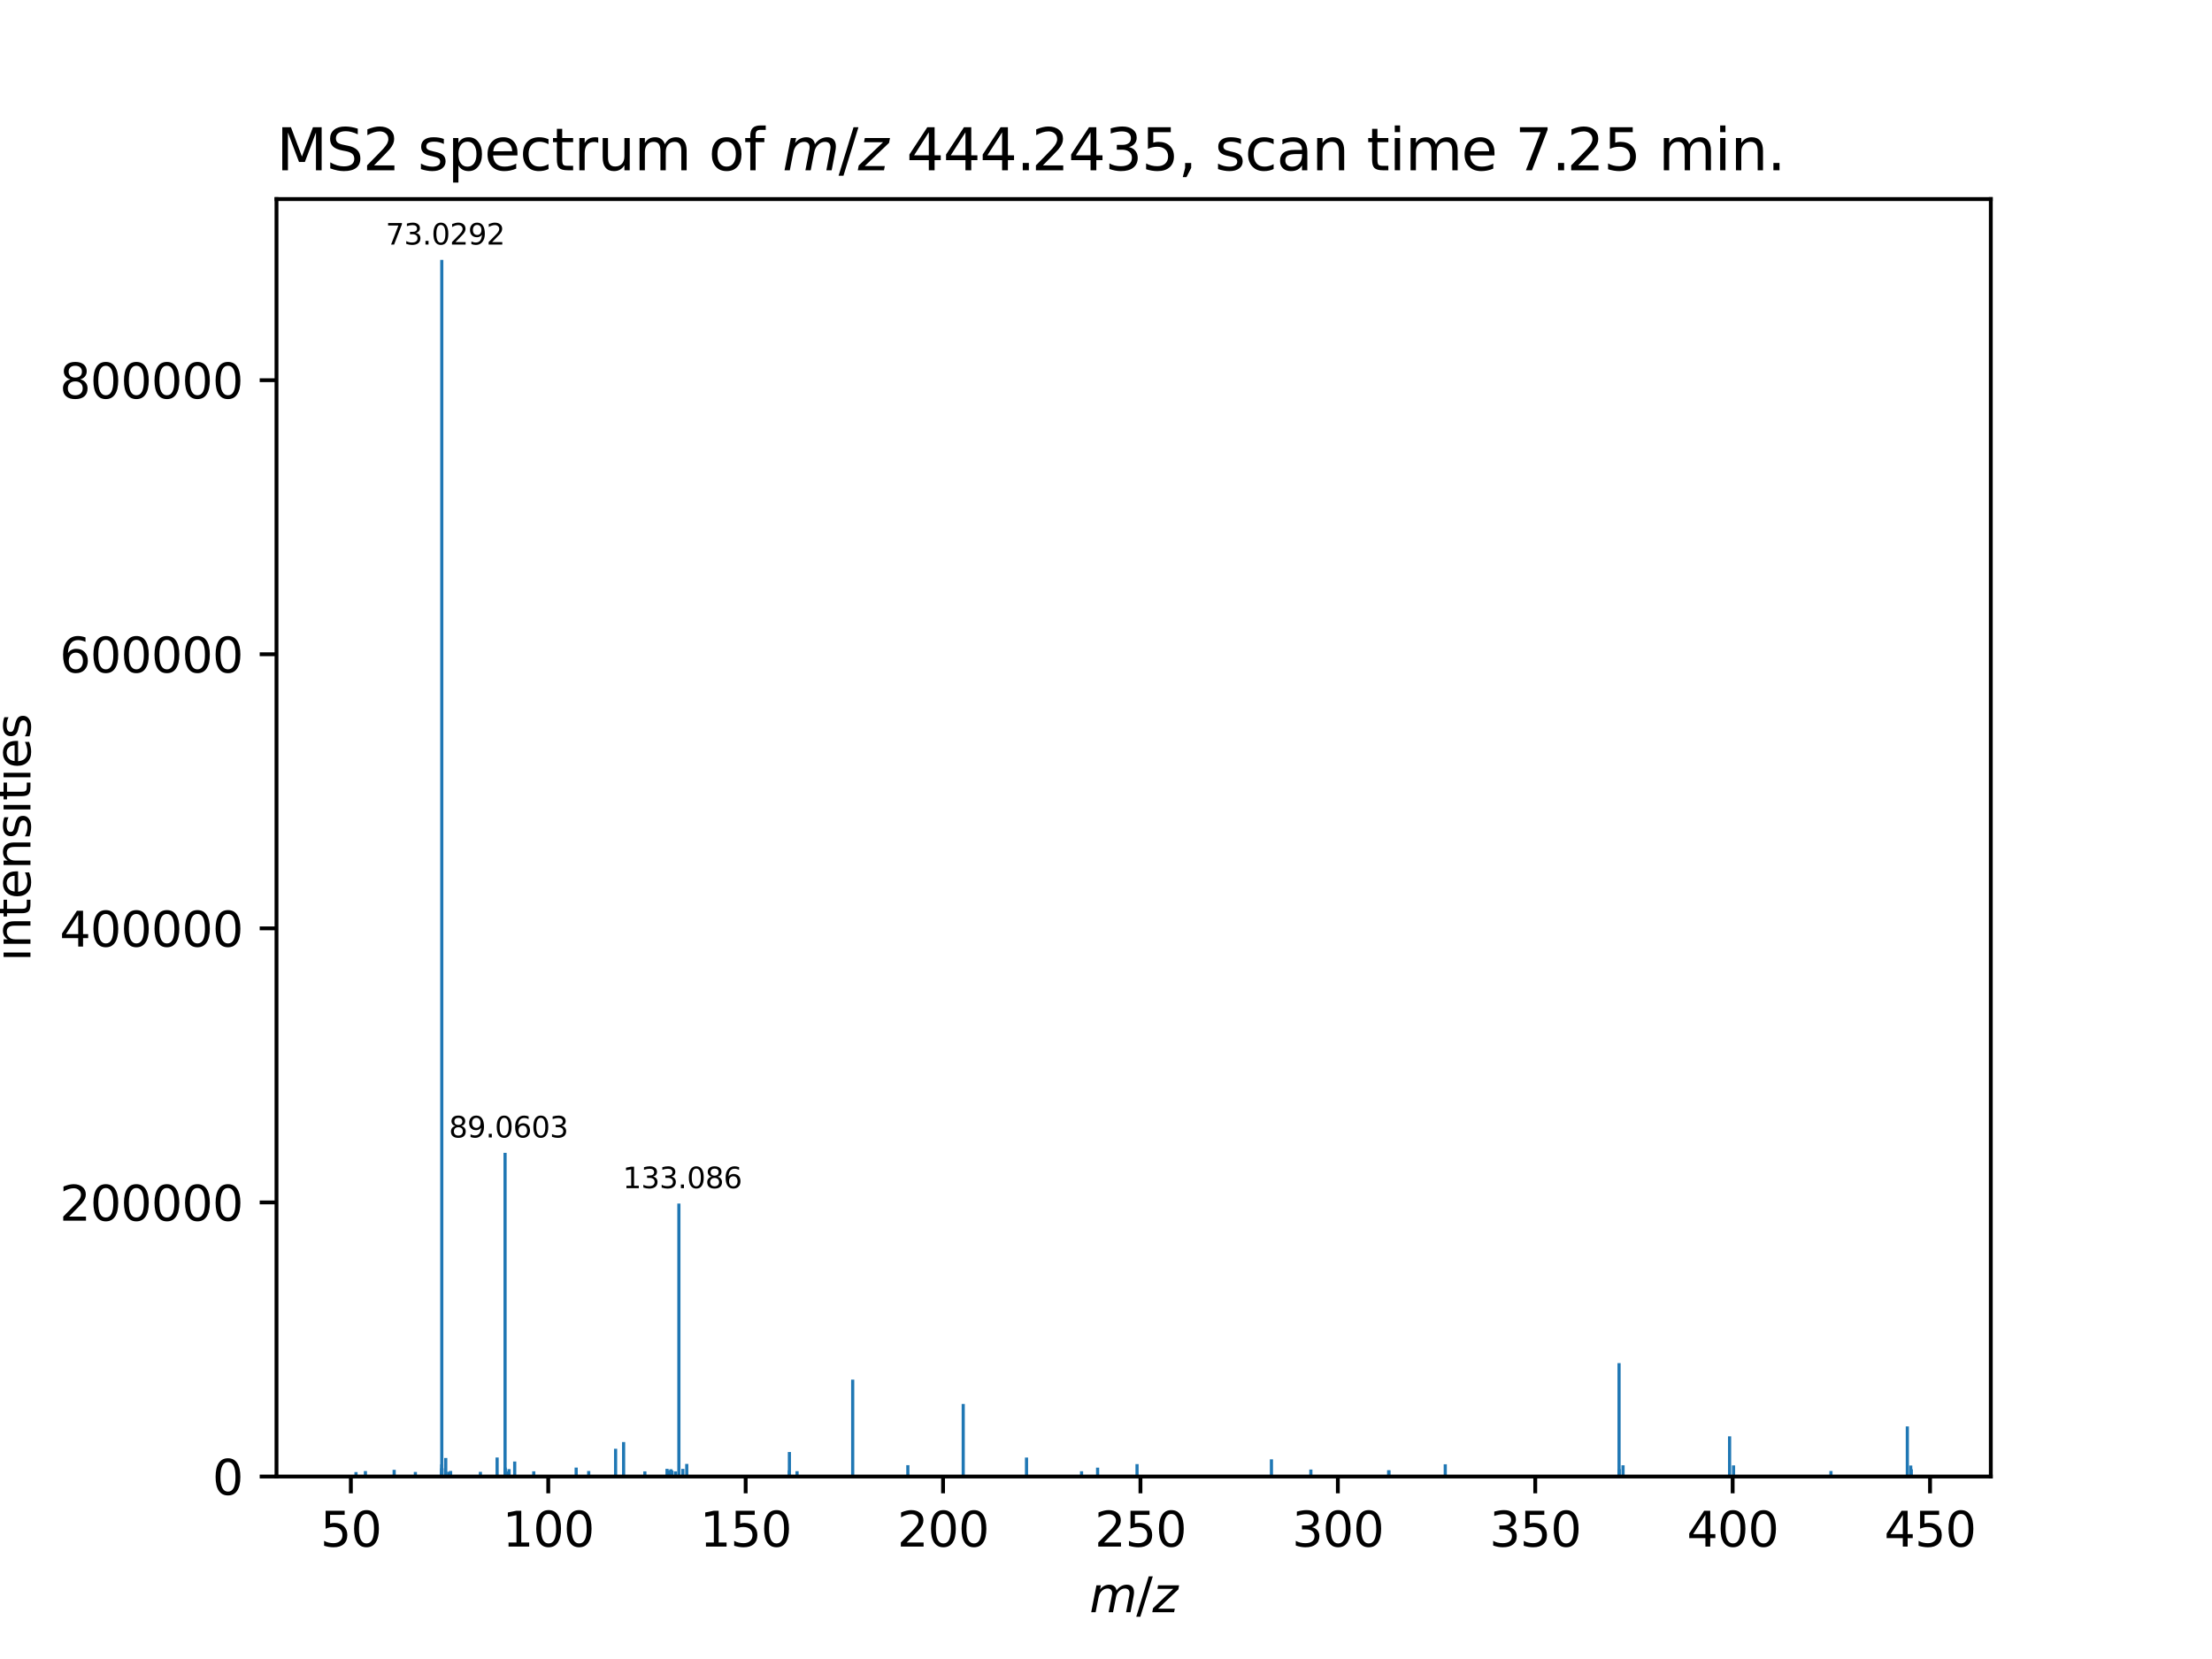 <?xml version="1.0" encoding="utf-8" standalone="no"?>
<!DOCTYPE svg PUBLIC "-//W3C//DTD SVG 1.1//EN"
  "http://www.w3.org/Graphics/SVG/1.1/DTD/svg11.dtd">
<svg xmlns:xlink="http://www.w3.org/1999/xlink" width="460.8pt" height="345.6pt" viewBox="0 0 460.8 345.6" xmlns="http://www.w3.org/2000/svg" version="1.1">
 <defs>
  <style type="text/css">*{stroke-linejoin: round; stroke-linecap: butt}</style>
 </defs>
 <g id="figure_1">
  <g id="patch_1">
   <path d="M 0 345.6 
L 460.8 345.6 
L 460.8 0 
L 0 0 
z
" style="fill: #ffffff"/>
  </g>
  <g id="axes_1">
   <g id="patch_2">
    <path d="M 57.6 307.584 
L 414.72 307.584 
L 414.72 41.472 
L 57.6 41.472 
z
" style="fill: #ffffff"/>
   </g>
   <g id="patch_3">
    <path d="M 73.833 307.584 
L 74.491 307.584 
L 74.491 306.661 
L 73.833 306.661 
z
" clip-path="url(#p5e6f8654c5)" style="fill: #1f77b4"/>
   </g>
   <g id="patch_4">
    <path d="M 75.791 307.584 
L 76.449 307.584 
L 76.449 306.456 
L 75.791 306.456 
z
" clip-path="url(#p5e6f8654c5)" style="fill: #1f77b4"/>
   </g>
   <g id="patch_5">
    <path d="M 81.782 307.584 
L 82.44 307.584 
L 82.44 306.188 
L 81.782 306.188 
z
" clip-path="url(#p5e6f8654c5)" style="fill: #1f77b4"/>
   </g>
   <g id="patch_6">
    <path d="M 86.198 307.584 
L 86.856 307.584 
L 86.856 306.636 
L 86.198 306.636 
z
" clip-path="url(#p5e6f8654c5)" style="fill: #1f77b4"/>
   </g>
   <g id="patch_7">
    <path d="M 91.686 307.584 
L 92.344 307.584 
L 92.344 306.448 
L 91.686 306.448 
z
" clip-path="url(#p5e6f8654c5)" style="fill: #1f77b4"/>
   </g>
   <g id="patch_8">
    <path d="M 91.698 307.584 
L 92.356 307.584 
L 92.356 305.065 
L 91.698 305.065 
z
" clip-path="url(#p5e6f8654c5)" style="fill: #1f77b4"/>
   </g>
   <g id="patch_9">
    <path d="M 91.702 307.584 
L 92.36 307.584 
L 92.36 54.144 
L 91.702 54.144 
z
" clip-path="url(#p5e6f8654c5)" style="fill: #1f77b4"/>
   </g>
   <g id="patch_10">
    <path d="M 91.709 307.584 
L 92.367 307.584 
L 92.367 305.922 
L 91.709 305.922 
z
" clip-path="url(#p5e6f8654c5)" style="fill: #1f77b4"/>
   </g>
   <g id="patch_11">
    <path d="M 91.732 307.584 
L 92.39 307.584 
L 92.39 305.844 
L 91.732 305.844 
z
" clip-path="url(#p5e6f8654c5)" style="fill: #1f77b4"/>
   </g>
   <g id="patch_12">
    <path d="M 92.527 307.584 
L 93.185 307.584 
L 93.185 303.726 
L 92.527 303.726 
z
" clip-path="url(#p5e6f8654c5)" style="fill: #1f77b4"/>
   </g>
   <g id="patch_13">
    <path d="M 93.122 307.584 
L 93.78 307.584 
L 93.78 306.602 
L 93.122 306.602 
z
" clip-path="url(#p5e6f8654c5)" style="fill: #1f77b4"/>
   </g>
   <g id="patch_14">
    <path d="M 93.538 307.584 
L 94.196 307.584 
L 94.196 306.425 
L 93.538 306.425 
z
" clip-path="url(#p5e6f8654c5)" style="fill: #1f77b4"/>
   </g>
   <g id="patch_15">
    <path d="M 99.747 307.584 
L 100.405 307.584 
L 100.405 306.608 
L 99.747 306.608 
z
" clip-path="url(#p5e6f8654c5)" style="fill: #1f77b4"/>
   </g>
   <g id="patch_16">
    <path d="M 103.229 307.584 
L 103.887 307.584 
L 103.887 303.622 
L 103.229 303.622 
z
" clip-path="url(#p5e6f8654c5)" style="fill: #1f77b4"/>
   </g>
   <g id="patch_17">
    <path d="M 104.882 307.584 
L 105.539 307.584 
L 105.539 306.042 
L 104.882 306.042 
z
" clip-path="url(#p5e6f8654c5)" style="fill: #1f77b4"/>
   </g>
   <g id="patch_18">
    <path d="M 104.883 307.584 
L 105.541 307.584 
L 105.541 306.792 
L 104.883 306.792 
z
" clip-path="url(#p5e6f8654c5)" style="fill: #1f77b4"/>
   </g>
   <g id="patch_19">
    <path d="M 104.886 307.584 
L 105.544 307.584 
L 105.544 240.157 
L 104.886 240.157 
z
" clip-path="url(#p5e6f8654c5)" style="fill: #1f77b4"/>
   </g>
   <g id="patch_20">
    <path d="M 104.891 307.584 
L 105.549 307.584 
L 105.549 305.719 
L 104.891 305.719 
z
" clip-path="url(#p5e6f8654c5)" style="fill: #1f77b4"/>
   </g>
   <g id="patch_21">
    <path d="M 105.561 307.584 
L 106.219 307.584 
L 106.219 306.499 
L 105.561 306.499 
z
" clip-path="url(#p5e6f8654c5)" style="fill: #1f77b4"/>
   </g>
   <g id="patch_22">
    <path d="M 105.712 307.584 
L 106.37 307.584 
L 106.37 306.046 
L 105.712 306.046 
z
" clip-path="url(#p5e6f8654c5)" style="fill: #1f77b4"/>
   </g>
   <g id="patch_23">
    <path d="M 106.891 307.584 
L 107.549 307.584 
L 107.549 304.458 
L 106.891 304.458 
z
" clip-path="url(#p5e6f8654c5)" style="fill: #1f77b4"/>
   </g>
   <g id="patch_24">
    <path d="M 110.863 307.584 
L 111.521 307.584 
L 111.521 306.498 
L 110.863 306.498 
z
" clip-path="url(#p5e6f8654c5)" style="fill: #1f77b4"/>
   </g>
   <g id="patch_25">
    <path d="M 119.699 307.584 
L 120.357 307.584 
L 120.357 305.724 
L 119.699 305.724 
z
" clip-path="url(#p5e6f8654c5)" style="fill: #1f77b4"/>
   </g>
   <g id="patch_26">
    <path d="M 122.309 307.584 
L 122.967 307.584 
L 122.967 306.441 
L 122.309 306.441 
z
" clip-path="url(#p5e6f8654c5)" style="fill: #1f77b4"/>
   </g>
   <g id="patch_27">
    <path d="M 127.91 307.584 
L 128.568 307.584 
L 128.568 301.805 
L 127.91 301.805 
z
" clip-path="url(#p5e6f8654c5)" style="fill: #1f77b4"/>
   </g>
   <g id="patch_28">
    <path d="M 129.58 307.584 
L 130.238 307.584 
L 130.238 300.4 
L 129.58 300.4 
z
" clip-path="url(#p5e6f8654c5)" style="fill: #1f77b4"/>
   </g>
   <g id="patch_29">
    <path d="M 134.008 307.584 
L 134.666 307.584 
L 134.666 306.516 
L 134.008 306.516 
z
" clip-path="url(#p5e6f8654c5)" style="fill: #1f77b4"/>
   </g>
   <g id="patch_30">
    <path d="M 138.628 307.584 
L 139.286 307.584 
L 139.286 305.978 
L 138.628 305.978 
z
" clip-path="url(#p5e6f8654c5)" style="fill: #1f77b4"/>
   </g>
   <g id="patch_31">
    <path d="M 139.094 307.584 
L 139.752 307.584 
L 139.752 306.293 
L 139.094 306.293 
z
" clip-path="url(#p5e6f8654c5)" style="fill: #1f77b4"/>
   </g>
   <g id="patch_32">
    <path d="M 139.437 307.584 
L 140.095 307.584 
L 140.095 306.064 
L 139.437 306.064 
z
" clip-path="url(#p5e6f8654c5)" style="fill: #1f77b4"/>
   </g>
   <g id="patch_33">
    <path d="M 139.633 307.584 
L 140.291 307.584 
L 140.291 306.324 
L 139.633 306.324 
z
" clip-path="url(#p5e6f8654c5)" style="fill: #1f77b4"/>
   </g>
   <g id="patch_34">
    <path d="M 140.395 307.584 
L 141.053 307.584 
L 141.053 306.513 
L 140.395 306.513 
z
" clip-path="url(#p5e6f8654c5)" style="fill: #1f77b4"/>
   </g>
   <g id="patch_35">
    <path d="M 141.094 307.584 
L 141.752 307.584 
L 141.752 250.723 
L 141.094 250.723 
z
" clip-path="url(#p5e6f8654c5)" style="fill: #1f77b4"/>
   </g>
   <g id="patch_36">
    <path d="M 141.92 307.584 
L 142.578 307.584 
L 142.578 305.993 
L 141.92 305.993 
z
" clip-path="url(#p5e6f8654c5)" style="fill: #1f77b4"/>
   </g>
   <g id="patch_37">
    <path d="M 142.735 307.584 
L 143.393 307.584 
L 143.393 304.961 
L 142.735 304.961 
z
" clip-path="url(#p5e6f8654c5)" style="fill: #1f77b4"/>
   </g>
   <g id="patch_38">
    <path d="M 164.109 307.584 
L 164.767 307.584 
L 164.767 306.305 
L 164.109 306.305 
z
" clip-path="url(#p5e6f8654c5)" style="fill: #1f77b4"/>
   </g>
   <g id="patch_39">
    <path d="M 164.119 307.584 
L 164.777 307.584 
L 164.777 302.482 
L 164.119 302.482 
z
" clip-path="url(#p5e6f8654c5)" style="fill: #1f77b4"/>
   </g>
   <g id="patch_40">
    <path d="M 165.714 307.584 
L 166.372 307.584 
L 166.372 306.479 
L 165.714 306.479 
z
" clip-path="url(#p5e6f8654c5)" style="fill: #1f77b4"/>
   </g>
   <g id="patch_41">
    <path d="M 177.303 307.584 
L 177.961 307.584 
L 177.961 287.407 
L 177.303 287.407 
z
" clip-path="url(#p5e6f8654c5)" style="fill: #1f77b4"/>
   </g>
   <g id="patch_42">
    <path d="M 188.792 307.584 
L 189.45 307.584 
L 189.45 305.221 
L 188.792 305.221 
z
" clip-path="url(#p5e6f8654c5)" style="fill: #1f77b4"/>
   </g>
   <g id="patch_43">
    <path d="M 200.327 307.584 
L 200.985 307.584 
L 200.985 292.47 
L 200.327 292.47 
z
" clip-path="url(#p5e6f8654c5)" style="fill: #1f77b4"/>
   </g>
   <g id="patch_44">
    <path d="M 213.513 307.584 
L 214.171 307.584 
L 214.171 303.637 
L 213.513 303.637 
z
" clip-path="url(#p5e6f8654c5)" style="fill: #1f77b4"/>
   </g>
   <g id="patch_45">
    <path d="M 224.979 307.584 
L 225.636 307.584 
L 225.636 306.485 
L 224.979 306.485 
z
" clip-path="url(#p5e6f8654c5)" style="fill: #1f77b4"/>
   </g>
   <g id="patch_46">
    <path d="M 228.324 307.584 
L 228.982 307.584 
L 228.982 305.736 
L 228.324 305.736 
z
" clip-path="url(#p5e6f8654c5)" style="fill: #1f77b4"/>
   </g>
   <g id="patch_47">
    <path d="M 236.537 307.584 
L 237.195 307.584 
L 237.195 304.999 
L 236.537 304.999 
z
" clip-path="url(#p5e6f8654c5)" style="fill: #1f77b4"/>
   </g>
   <g id="patch_48">
    <path d="M 264.534 307.584 
L 265.192 307.584 
L 265.192 304.008 
L 264.534 304.008 
z
" clip-path="url(#p5e6f8654c5)" style="fill: #1f77b4"/>
   </g>
   <g id="patch_49">
    <path d="M 272.746 307.584 
L 273.404 307.584 
L 273.404 306.132 
L 272.746 306.132 
z
" clip-path="url(#p5e6f8654c5)" style="fill: #1f77b4"/>
   </g>
   <g id="patch_50">
    <path d="M 288.963 307.584 
L 289.621 307.584 
L 289.621 306.307 
L 288.963 306.307 
z
" clip-path="url(#p5e6f8654c5)" style="fill: #1f77b4"/>
   </g>
   <g id="patch_51">
    <path d="M 288.998 307.584 
L 289.655 307.584 
L 289.655 306.291 
L 288.998 306.291 
z
" clip-path="url(#p5e6f8654c5)" style="fill: #1f77b4"/>
   </g>
   <g id="patch_52">
    <path d="M 300.743 307.584 
L 301.401 307.584 
L 301.401 305.034 
L 300.743 305.034 
z
" clip-path="url(#p5e6f8654c5)" style="fill: #1f77b4"/>
   </g>
   <g id="patch_53">
    <path d="M 336.95 307.584 
L 337.608 307.584 
L 337.608 283.969 
L 336.95 283.969 
z
" clip-path="url(#p5e6f8654c5)" style="fill: #1f77b4"/>
   </g>
   <g id="patch_54">
    <path d="M 336.984 307.584 
L 337.642 307.584 
L 337.642 306.048 
L 336.984 306.048 
z
" clip-path="url(#p5e6f8654c5)" style="fill: #1f77b4"/>
   </g>
   <g id="patch_55">
    <path d="M 337.778 307.584 
L 338.436 307.584 
L 338.436 305.242 
L 337.778 305.242 
z
" clip-path="url(#p5e6f8654c5)" style="fill: #1f77b4"/>
   </g>
   <g id="patch_56">
    <path d="M 359.975 307.584 
L 360.633 307.584 
L 360.633 299.209 
L 359.975 299.209 
z
" clip-path="url(#p5e6f8654c5)" style="fill: #1f77b4"/>
   </g>
   <g id="patch_57">
    <path d="M 360.801 307.584 
L 361.459 307.584 
L 361.459 305.268 
L 360.801 305.268 
z
" clip-path="url(#p5e6f8654c5)" style="fill: #1f77b4"/>
   </g>
   <g id="patch_58">
    <path d="M 381.091 307.584 
L 381.748 307.584 
L 381.748 306.439 
L 381.091 306.439 
z
" clip-path="url(#p5e6f8654c5)" style="fill: #1f77b4"/>
   </g>
   <g id="patch_59">
    <path d="M 397.002 307.584 
L 397.66 307.584 
L 397.66 297.154 
L 397.002 297.154 
z
" clip-path="url(#p5e6f8654c5)" style="fill: #1f77b4"/>
   </g>
   <g id="patch_60">
    <path d="M 397.709 307.584 
L 398.367 307.584 
L 398.367 305.292 
L 397.709 305.292 
z
" clip-path="url(#p5e6f8654c5)" style="fill: #1f77b4"/>
   </g>
   <g id="patch_61">
    <path d="M 397.829 307.584 
L 398.487 307.584 
L 398.487 306.067 
L 397.829 306.067 
z
" clip-path="url(#p5e6f8654c5)" style="fill: #1f77b4"/>
   </g>
   <g id="matplotlib.axis_1">
    <g id="xtick_1">
     <g id="line2d_1">
      <defs>
       <path id="m0bc5d24989" d="M 0 0 
L 0 3.5 
" style="stroke: #000000; stroke-width: 0.8"/>
      </defs>
      <g>
       <use xlink:href="#m0bc5d24989" x="73.091" y="307.584" style="stroke: #000000; stroke-width: 0.8"/>
      </g>
     </g>
     <g id="text_1">
      <!-- 50 -->
      <g transform="translate(66.728 322.182) scale(0.1 -0.1)">
       <defs>
        <path id="DejaVuSans-35" d="M 691 4666 
L 3169 4666 
L 3169 4134 
L 1269 4134 
L 1269 2991 
Q 1406 3038 1543 3061 
Q 1681 3084 1819 3084 
Q 2600 3084 3056 2656 
Q 3513 2228 3513 1497 
Q 3513 744 3044 326 
Q 2575 -91 1722 -91 
Q 1428 -91 1123 -41 
Q 819 9 494 109 
L 494 744 
Q 775 591 1075 516 
Q 1375 441 1709 441 
Q 2250 441 2565 725 
Q 2881 1009 2881 1497 
Q 2881 1984 2565 2268 
Q 2250 2553 1709 2553 
Q 1456 2553 1204 2497 
Q 953 2441 691 2322 
L 691 4666 
z
" transform="scale(0.016)"/>
        <path id="DejaVuSans-30" d="M 2034 4250 
Q 1547 4250 1301 3770 
Q 1056 3291 1056 2328 
Q 1056 1369 1301 889 
Q 1547 409 2034 409 
Q 2525 409 2770 889 
Q 3016 1369 3016 2328 
Q 3016 3291 2770 3770 
Q 2525 4250 2034 4250 
z
M 2034 4750 
Q 2819 4750 3233 4129 
Q 3647 3509 3647 2328 
Q 3647 1150 3233 529 
Q 2819 -91 2034 -91 
Q 1250 -91 836 529 
Q 422 1150 422 2328 
Q 422 3509 836 4129 
Q 1250 4750 2034 4750 
z
" transform="scale(0.016)"/>
       </defs>
       <use xlink:href="#DejaVuSans-35"/>
       <use xlink:href="#DejaVuSans-30" x="63.623"/>
      </g>
     </g>
    </g>
    <g id="xtick_2">
     <g id="line2d_2">
      <g>
       <use xlink:href="#m0bc5d24989" x="114.212" y="307.584" style="stroke: #000000; stroke-width: 0.8"/>
      </g>
     </g>
     <g id="text_2">
      <!-- 100 -->
      <g transform="translate(104.669 322.182) scale(0.1 -0.1)">
       <defs>
        <path id="DejaVuSans-31" d="M 794 531 
L 1825 531 
L 1825 4091 
L 703 3866 
L 703 4441 
L 1819 4666 
L 2450 4666 
L 2450 531 
L 3481 531 
L 3481 0 
L 794 0 
L 794 531 
z
" transform="scale(0.016)"/>
       </defs>
       <use xlink:href="#DejaVuSans-31"/>
       <use xlink:href="#DejaVuSans-30" x="63.623"/>
       <use xlink:href="#DejaVuSans-30" x="127.246"/>
      </g>
     </g>
    </g>
    <g id="xtick_3">
     <g id="line2d_3">
      <g>
       <use xlink:href="#m0bc5d24989" x="155.334" y="307.584" style="stroke: #000000; stroke-width: 0.8"/>
      </g>
     </g>
     <g id="text_3">
      <!-- 150 -->
      <g transform="translate(145.79 322.182) scale(0.1 -0.1)">
       <use xlink:href="#DejaVuSans-31"/>
       <use xlink:href="#DejaVuSans-35" x="63.623"/>
       <use xlink:href="#DejaVuSans-30" x="127.246"/>
      </g>
     </g>
    </g>
    <g id="xtick_4">
     <g id="line2d_4">
      <g>
       <use xlink:href="#m0bc5d24989" x="196.456" y="307.584" style="stroke: #000000; stroke-width: 0.8"/>
      </g>
     </g>
     <g id="text_4">
      <!-- 200 -->
      <g transform="translate(186.912 322.182) scale(0.1 -0.1)">
       <defs>
        <path id="DejaVuSans-32" d="M 1228 531 
L 3431 531 
L 3431 0 
L 469 0 
L 469 531 
Q 828 903 1448 1529 
Q 2069 2156 2228 2338 
Q 2531 2678 2651 2914 
Q 2772 3150 2772 3378 
Q 2772 3750 2511 3984 
Q 2250 4219 1831 4219 
Q 1534 4219 1204 4116 
Q 875 4013 500 3803 
L 500 4441 
Q 881 4594 1212 4672 
Q 1544 4750 1819 4750 
Q 2544 4750 2975 4387 
Q 3406 4025 3406 3419 
Q 3406 3131 3298 2873 
Q 3191 2616 2906 2266 
Q 2828 2175 2409 1742 
Q 1991 1309 1228 531 
z
" transform="scale(0.016)"/>
       </defs>
       <use xlink:href="#DejaVuSans-32"/>
       <use xlink:href="#DejaVuSans-30" x="63.623"/>
       <use xlink:href="#DejaVuSans-30" x="127.246"/>
      </g>
     </g>
    </g>
    <g id="xtick_5">
     <g id="line2d_5">
      <g>
       <use xlink:href="#m0bc5d24989" x="237.577" y="307.584" style="stroke: #000000; stroke-width: 0.8"/>
      </g>
     </g>
     <g id="text_5">
      <!-- 250 -->
      <g transform="translate(228.034 322.182) scale(0.1 -0.1)">
       <use xlink:href="#DejaVuSans-32"/>
       <use xlink:href="#DejaVuSans-35" x="63.623"/>
       <use xlink:href="#DejaVuSans-30" x="127.246"/>
      </g>
     </g>
    </g>
    <g id="xtick_6">
     <g id="line2d_6">
      <g>
       <use xlink:href="#m0bc5d24989" x="278.699" y="307.584" style="stroke: #000000; stroke-width: 0.8"/>
      </g>
     </g>
     <g id="text_6">
      <!-- 300 -->
      <g transform="translate(269.155 322.182) scale(0.1 -0.1)">
       <defs>
        <path id="DejaVuSans-33" d="M 2597 2516 
Q 3050 2419 3304 2112 
Q 3559 1806 3559 1356 
Q 3559 666 3084 287 
Q 2609 -91 1734 -91 
Q 1441 -91 1130 -33 
Q 819 25 488 141 
L 488 750 
Q 750 597 1062 519 
Q 1375 441 1716 441 
Q 2309 441 2620 675 
Q 2931 909 2931 1356 
Q 2931 1769 2642 2001 
Q 2353 2234 1838 2234 
L 1294 2234 
L 1294 2753 
L 1863 2753 
Q 2328 2753 2575 2939 
Q 2822 3125 2822 3475 
Q 2822 3834 2567 4026 
Q 2313 4219 1838 4219 
Q 1578 4219 1281 4162 
Q 984 4106 628 3988 
L 628 4550 
Q 988 4650 1302 4700 
Q 1616 4750 1894 4750 
Q 2613 4750 3031 4423 
Q 3450 4097 3450 3541 
Q 3450 3153 3228 2886 
Q 3006 2619 2597 2516 
z
" transform="scale(0.016)"/>
       </defs>
       <use xlink:href="#DejaVuSans-33"/>
       <use xlink:href="#DejaVuSans-30" x="63.623"/>
       <use xlink:href="#DejaVuSans-30" x="127.246"/>
      </g>
     </g>
    </g>
    <g id="xtick_7">
     <g id="line2d_7">
      <g>
       <use xlink:href="#m0bc5d24989" x="319.821" y="307.584" style="stroke: #000000; stroke-width: 0.8"/>
      </g>
     </g>
     <g id="text_7">
      <!-- 350 -->
      <g transform="translate(310.277 322.182) scale(0.1 -0.1)">
       <use xlink:href="#DejaVuSans-33"/>
       <use xlink:href="#DejaVuSans-35" x="63.623"/>
       <use xlink:href="#DejaVuSans-30" x="127.246"/>
      </g>
     </g>
    </g>
    <g id="xtick_8">
     <g id="line2d_8">
      <g>
       <use xlink:href="#m0bc5d24989" x="360.942" y="307.584" style="stroke: #000000; stroke-width: 0.8"/>
      </g>
     </g>
     <g id="text_8">
      <!-- 400 -->
      <g transform="translate(351.399 322.182) scale(0.1 -0.1)">
       <defs>
        <path id="DejaVuSans-34" d="M 2419 4116 
L 825 1625 
L 2419 1625 
L 2419 4116 
z
M 2253 4666 
L 3047 4666 
L 3047 1625 
L 3713 1625 
L 3713 1100 
L 3047 1100 
L 3047 0 
L 2419 0 
L 2419 1100 
L 313 1100 
L 313 1709 
L 2253 4666 
z
" transform="scale(0.016)"/>
       </defs>
       <use xlink:href="#DejaVuSans-34"/>
       <use xlink:href="#DejaVuSans-30" x="63.623"/>
       <use xlink:href="#DejaVuSans-30" x="127.246"/>
      </g>
     </g>
    </g>
    <g id="xtick_9">
     <g id="line2d_9">
      <g>
       <use xlink:href="#m0bc5d24989" x="402.064" y="307.584" style="stroke: #000000; stroke-width: 0.8"/>
      </g>
     </g>
     <g id="text_9">
      <!-- 450 -->
      <g transform="translate(392.52 322.182) scale(0.1 -0.1)">
       <use xlink:href="#DejaVuSans-34"/>
       <use xlink:href="#DejaVuSans-35" x="63.623"/>
       <use xlink:href="#DejaVuSans-30" x="127.246"/>
      </g>
     </g>
    </g>
    <g id="text_10">
     <!-- ${m/z}$ -->
     <g transform="translate(226.96 335.861) scale(0.1 -0.1)">
      <defs>
       <path id="DejaVuSans-Oblique-6d" d="M 5747 2113 
L 5338 0 
L 4763 0 
L 5166 2094 
Q 5191 2228 5203 2325 
Q 5216 2422 5216 2491 
Q 5216 2772 5059 2928 
Q 4903 3084 4622 3084 
Q 4203 3084 3875 2770 
Q 3547 2456 3450 1953 
L 3066 0 
L 2491 0 
L 2900 2094 
Q 2925 2209 2937 2307 
Q 2950 2406 2950 2484 
Q 2950 2769 2794 2926 
Q 2638 3084 2363 3084 
Q 1938 3084 1609 2770 
Q 1281 2456 1184 1953 
L 800 0 
L 225 0 
L 909 3500 
L 1484 3500 
L 1375 2956 
Q 1609 3263 1923 3423 
Q 2238 3584 2597 3584 
Q 2978 3584 3223 3384 
Q 3469 3184 3519 2828 
Q 3781 3197 4126 3390 
Q 4472 3584 4856 3584 
Q 5306 3584 5551 3325 
Q 5797 3066 5797 2591 
Q 5797 2488 5784 2364 
Q 5772 2241 5747 2113 
z
" transform="scale(0.016)"/>
       <path id="DejaVuSans-2f" d="M 1625 4666 
L 2156 4666 
L 531 -594 
L 0 -594 
L 1625 4666 
z
" transform="scale(0.016)"/>
       <path id="DejaVuSans-Oblique-7a" d="M 744 3500 
L 3475 3500 
L 3372 2975 
L 738 459 
L 2913 459 
L 2822 0 
L -19 0 
L 84 525 
L 2719 3041 
L 653 3041 
L 744 3500 
z
" transform="scale(0.016)"/>
      </defs>
      <use xlink:href="#DejaVuSans-Oblique-6d" transform="translate(0 0.094)"/>
      <use xlink:href="#DejaVuSans-2f" transform="translate(97.412 0.094)"/>
      <use xlink:href="#DejaVuSans-Oblique-7a" transform="translate(131.104 0.094)"/>
     </g>
    </g>
   </g>
   <g id="matplotlib.axis_2">
    <g id="ytick_1">
     <g id="line2d_10">
      <defs>
       <path id="m86f205066a" d="M 0 0 
L -3.5 0 
" style="stroke: #000000; stroke-width: 0.8"/>
      </defs>
      <g>
       <use xlink:href="#m86f205066a" x="57.6" y="307.584" style="stroke: #000000; stroke-width: 0.8"/>
      </g>
     </g>
     <g id="text_11">
      <!-- 0 -->
      <g transform="translate(44.237 311.383) scale(0.1 -0.1)">
       <use xlink:href="#DejaVuSans-30"/>
      </g>
     </g>
    </g>
    <g id="ytick_2">
     <g id="line2d_11">
      <g>
       <use xlink:href="#m86f205066a" x="57.6" y="250.487" style="stroke: #000000; stroke-width: 0.8"/>
      </g>
     </g>
     <g id="text_12">
      <!-- 200000 -->
      <g transform="translate(12.425 254.286) scale(0.1 -0.1)">
       <use xlink:href="#DejaVuSans-32"/>
       <use xlink:href="#DejaVuSans-30" x="63.623"/>
       <use xlink:href="#DejaVuSans-30" x="127.246"/>
       <use xlink:href="#DejaVuSans-30" x="190.869"/>
       <use xlink:href="#DejaVuSans-30" x="254.492"/>
       <use xlink:href="#DejaVuSans-30" x="318.115"/>
      </g>
     </g>
    </g>
    <g id="ytick_3">
     <g id="line2d_12">
      <g>
       <use xlink:href="#m86f205066a" x="57.6" y="193.391" style="stroke: #000000; stroke-width: 0.8"/>
      </g>
     </g>
     <g id="text_13">
      <!-- 400000 -->
      <g transform="translate(12.425 197.19) scale(0.1 -0.1)">
       <use xlink:href="#DejaVuSans-34"/>
       <use xlink:href="#DejaVuSans-30" x="63.623"/>
       <use xlink:href="#DejaVuSans-30" x="127.246"/>
       <use xlink:href="#DejaVuSans-30" x="190.869"/>
       <use xlink:href="#DejaVuSans-30" x="254.492"/>
       <use xlink:href="#DejaVuSans-30" x="318.115"/>
      </g>
     </g>
    </g>
    <g id="ytick_4">
     <g id="line2d_13">
      <g>
       <use xlink:href="#m86f205066a" x="57.6" y="136.294" style="stroke: #000000; stroke-width: 0.8"/>
      </g>
     </g>
     <g id="text_14">
      <!-- 600000 -->
      <g transform="translate(12.425 140.093) scale(0.1 -0.1)">
       <defs>
        <path id="DejaVuSans-36" d="M 2113 2584 
Q 1688 2584 1439 2293 
Q 1191 2003 1191 1497 
Q 1191 994 1439 701 
Q 1688 409 2113 409 
Q 2538 409 2786 701 
Q 3034 994 3034 1497 
Q 3034 2003 2786 2293 
Q 2538 2584 2113 2584 
z
M 3366 4563 
L 3366 3988 
Q 3128 4100 2886 4159 
Q 2644 4219 2406 4219 
Q 1781 4219 1451 3797 
Q 1122 3375 1075 2522 
Q 1259 2794 1537 2939 
Q 1816 3084 2150 3084 
Q 2853 3084 3261 2657 
Q 3669 2231 3669 1497 
Q 3669 778 3244 343 
Q 2819 -91 2113 -91 
Q 1303 -91 875 529 
Q 447 1150 447 2328 
Q 447 3434 972 4092 
Q 1497 4750 2381 4750 
Q 2619 4750 2861 4703 
Q 3103 4656 3366 4563 
z
" transform="scale(0.016)"/>
       </defs>
       <use xlink:href="#DejaVuSans-36"/>
       <use xlink:href="#DejaVuSans-30" x="63.623"/>
       <use xlink:href="#DejaVuSans-30" x="127.246"/>
       <use xlink:href="#DejaVuSans-30" x="190.869"/>
       <use xlink:href="#DejaVuSans-30" x="254.492"/>
       <use xlink:href="#DejaVuSans-30" x="318.115"/>
      </g>
     </g>
    </g>
    <g id="ytick_5">
     <g id="line2d_14">
      <g>
       <use xlink:href="#m86f205066a" x="57.6" y="79.197" style="stroke: #000000; stroke-width: 0.8"/>
      </g>
     </g>
     <g id="text_15">
      <!-- 800000 -->
      <g transform="translate(12.425 82.996) scale(0.1 -0.1)">
       <defs>
        <path id="DejaVuSans-38" d="M 2034 2216 
Q 1584 2216 1326 1975 
Q 1069 1734 1069 1313 
Q 1069 891 1326 650 
Q 1584 409 2034 409 
Q 2484 409 2743 651 
Q 3003 894 3003 1313 
Q 3003 1734 2745 1975 
Q 2488 2216 2034 2216 
z
M 1403 2484 
Q 997 2584 770 2862 
Q 544 3141 544 3541 
Q 544 4100 942 4425 
Q 1341 4750 2034 4750 
Q 2731 4750 3128 4425 
Q 3525 4100 3525 3541 
Q 3525 3141 3298 2862 
Q 3072 2584 2669 2484 
Q 3125 2378 3379 2068 
Q 3634 1759 3634 1313 
Q 3634 634 3220 271 
Q 2806 -91 2034 -91 
Q 1263 -91 848 271 
Q 434 634 434 1313 
Q 434 1759 690 2068 
Q 947 2378 1403 2484 
z
M 1172 3481 
Q 1172 3119 1398 2916 
Q 1625 2713 2034 2713 
Q 2441 2713 2670 2916 
Q 2900 3119 2900 3481 
Q 2900 3844 2670 4047 
Q 2441 4250 2034 4250 
Q 1625 4250 1398 4047 
Q 1172 3844 1172 3481 
z
" transform="scale(0.016)"/>
       </defs>
       <use xlink:href="#DejaVuSans-38"/>
       <use xlink:href="#DejaVuSans-30" x="63.623"/>
       <use xlink:href="#DejaVuSans-30" x="127.246"/>
       <use xlink:href="#DejaVuSans-30" x="190.869"/>
       <use xlink:href="#DejaVuSans-30" x="254.492"/>
       <use xlink:href="#DejaVuSans-30" x="318.115"/>
      </g>
     </g>
    </g>
    <g id="text_16">
     <!-- intensities -->
     <g transform="translate(6.345 200.315) rotate(-90) scale(0.1 -0.1)">
      <defs>
       <path id="DejaVuSans-69" d="M 603 3500 
L 1178 3500 
L 1178 0 
L 603 0 
L 603 3500 
z
M 603 4863 
L 1178 4863 
L 1178 4134 
L 603 4134 
L 603 4863 
z
" transform="scale(0.016)"/>
       <path id="DejaVuSans-6e" d="M 3513 2113 
L 3513 0 
L 2938 0 
L 2938 2094 
Q 2938 2591 2744 2837 
Q 2550 3084 2163 3084 
Q 1697 3084 1428 2787 
Q 1159 2491 1159 1978 
L 1159 0 
L 581 0 
L 581 3500 
L 1159 3500 
L 1159 2956 
Q 1366 3272 1645 3428 
Q 1925 3584 2291 3584 
Q 2894 3584 3203 3211 
Q 3513 2838 3513 2113 
z
" transform="scale(0.016)"/>
       <path id="DejaVuSans-74" d="M 1172 4494 
L 1172 3500 
L 2356 3500 
L 2356 3053 
L 1172 3053 
L 1172 1153 
Q 1172 725 1289 603 
Q 1406 481 1766 481 
L 2356 481 
L 2356 0 
L 1766 0 
Q 1100 0 847 248 
Q 594 497 594 1153 
L 594 3053 
L 172 3053 
L 172 3500 
L 594 3500 
L 594 4494 
L 1172 4494 
z
" transform="scale(0.016)"/>
       <path id="DejaVuSans-65" d="M 3597 1894 
L 3597 1613 
L 953 1613 
Q 991 1019 1311 708 
Q 1631 397 2203 397 
Q 2534 397 2845 478 
Q 3156 559 3463 722 
L 3463 178 
Q 3153 47 2828 -22 
Q 2503 -91 2169 -91 
Q 1331 -91 842 396 
Q 353 884 353 1716 
Q 353 2575 817 3079 
Q 1281 3584 2069 3584 
Q 2775 3584 3186 3129 
Q 3597 2675 3597 1894 
z
M 3022 2063 
Q 3016 2534 2758 2815 
Q 2500 3097 2075 3097 
Q 1594 3097 1305 2825 
Q 1016 2553 972 2059 
L 3022 2063 
z
" transform="scale(0.016)"/>
       <path id="DejaVuSans-73" d="M 2834 3397 
L 2834 2853 
Q 2591 2978 2328 3040 
Q 2066 3103 1784 3103 
Q 1356 3103 1142 2972 
Q 928 2841 928 2578 
Q 928 2378 1081 2264 
Q 1234 2150 1697 2047 
L 1894 2003 
Q 2506 1872 2764 1633 
Q 3022 1394 3022 966 
Q 3022 478 2636 193 
Q 2250 -91 1575 -91 
Q 1294 -91 989 -36 
Q 684 19 347 128 
L 347 722 
Q 666 556 975 473 
Q 1284 391 1588 391 
Q 1994 391 2212 530 
Q 2431 669 2431 922 
Q 2431 1156 2273 1281 
Q 2116 1406 1581 1522 
L 1381 1569 
Q 847 1681 609 1914 
Q 372 2147 372 2553 
Q 372 3047 722 3315 
Q 1072 3584 1716 3584 
Q 2034 3584 2315 3537 
Q 2597 3491 2834 3397 
z
" transform="scale(0.016)"/>
      </defs>
      <use xlink:href="#DejaVuSans-69"/>
      <use xlink:href="#DejaVuSans-6e" x="27.783"/>
      <use xlink:href="#DejaVuSans-74" x="91.162"/>
      <use xlink:href="#DejaVuSans-65" x="130.371"/>
      <use xlink:href="#DejaVuSans-6e" x="191.895"/>
      <use xlink:href="#DejaVuSans-73" x="255.273"/>
      <use xlink:href="#DejaVuSans-69" x="307.373"/>
      <use xlink:href="#DejaVuSans-74" x="335.156"/>
      <use xlink:href="#DejaVuSans-69" x="374.365"/>
      <use xlink:href="#DejaVuSans-65" x="402.148"/>
      <use xlink:href="#DejaVuSans-73" x="463.672"/>
     </g>
    </g>
   </g>
   <g id="patch_62">
    <path d="M 57.6 307.584 
L 57.6 41.472 
" style="fill: none; stroke: #000000; stroke-width: 0.8; stroke-linejoin: miter; stroke-linecap: square"/>
   </g>
   <g id="patch_63">
    <path d="M 414.72 307.584 
L 414.72 41.472 
" style="fill: none; stroke: #000000; stroke-width: 0.8; stroke-linejoin: miter; stroke-linecap: square"/>
   </g>
   <g id="patch_64">
    <path d="M 57.6 307.584 
L 414.72 307.584 
" style="fill: none; stroke: #000000; stroke-width: 0.8; stroke-linejoin: miter; stroke-linecap: square"/>
   </g>
   <g id="patch_65">
    <path d="M 57.6 41.472 
L 414.72 41.472 
" style="fill: none; stroke: #000000; stroke-width: 0.8; stroke-linejoin: miter; stroke-linecap: square"/>
   </g>
   <g id="text_17">
    <!-- 73.0292 -->
    <g transform="translate(80.345 50.94) scale(0.06 -0.06)">
     <defs>
      <path id="DejaVuSans-37" d="M 525 4666 
L 3525 4666 
L 3525 4397 
L 1831 0 
L 1172 0 
L 2766 4134 
L 525 4134 
L 525 4666 
z
" transform="scale(0.016)"/>
      <path id="DejaVuSans-2e" d="M 684 794 
L 1344 794 
L 1344 0 
L 684 0 
L 684 794 
z
" transform="scale(0.016)"/>
      <path id="DejaVuSans-39" d="M 703 97 
L 703 672 
Q 941 559 1184 500 
Q 1428 441 1663 441 
Q 2288 441 2617 861 
Q 2947 1281 2994 2138 
Q 2813 1869 2534 1725 
Q 2256 1581 1919 1581 
Q 1219 1581 811 2004 
Q 403 2428 403 3163 
Q 403 3881 828 4315 
Q 1253 4750 1959 4750 
Q 2769 4750 3195 4129 
Q 3622 3509 3622 2328 
Q 3622 1225 3098 567 
Q 2575 -91 1691 -91 
Q 1453 -91 1209 -44 
Q 966 3 703 97 
z
M 1959 2075 
Q 2384 2075 2632 2365 
Q 2881 2656 2881 3163 
Q 2881 3666 2632 3958 
Q 2384 4250 1959 4250 
Q 1534 4250 1286 3958 
Q 1038 3666 1038 3163 
Q 1038 2656 1286 2365 
Q 1534 2075 1959 2075 
z
" transform="scale(0.016)"/>
     </defs>
     <use xlink:href="#DejaVuSans-37"/>
     <use xlink:href="#DejaVuSans-33" x="63.623"/>
     <use xlink:href="#DejaVuSans-2e" x="127.246"/>
     <use xlink:href="#DejaVuSans-30" x="159.033"/>
     <use xlink:href="#DejaVuSans-32" x="222.656"/>
     <use xlink:href="#DejaVuSans-39" x="286.279"/>
     <use xlink:href="#DejaVuSans-32" x="349.902"/>
    </g>
   </g>
   <g id="text_18">
    <!-- 89.0603 -->
    <g transform="translate(93.529 236.953) scale(0.06 -0.06)">
     <use xlink:href="#DejaVuSans-38"/>
     <use xlink:href="#DejaVuSans-39" x="63.623"/>
     <use xlink:href="#DejaVuSans-2e" x="127.246"/>
     <use xlink:href="#DejaVuSans-30" x="159.033"/>
     <use xlink:href="#DejaVuSans-36" x="222.656"/>
     <use xlink:href="#DejaVuSans-30" x="286.279"/>
     <use xlink:href="#DejaVuSans-33" x="349.902"/>
    </g>
   </g>
   <g id="text_19">
    <!-- 133.086 -->
    <g transform="translate(129.737 247.518) scale(0.06 -0.06)">
     <use xlink:href="#DejaVuSans-31"/>
     <use xlink:href="#DejaVuSans-33" x="63.623"/>
     <use xlink:href="#DejaVuSans-33" x="127.246"/>
     <use xlink:href="#DejaVuSans-2e" x="190.869"/>
     <use xlink:href="#DejaVuSans-30" x="222.656"/>
     <use xlink:href="#DejaVuSans-38" x="286.279"/>
     <use xlink:href="#DejaVuSans-36" x="349.902"/>
    </g>
   </g>
   <g id="text_20">
    <!-- MS2 spectrum of ${m/z}$ 444.2435, scan time 7.25 min. -->
    <g transform="translate(57.6 35.472) scale(0.12 -0.12)">
     <defs>
      <path id="DejaVuSans-4d" d="M 628 4666 
L 1569 4666 
L 2759 1491 
L 3956 4666 
L 4897 4666 
L 4897 0 
L 4281 0 
L 4281 4097 
L 3078 897 
L 2444 897 
L 1241 4097 
L 1241 0 
L 628 0 
L 628 4666 
z
" transform="scale(0.016)"/>
      <path id="DejaVuSans-53" d="M 3425 4513 
L 3425 3897 
Q 3066 4069 2747 4153 
Q 2428 4238 2131 4238 
Q 1616 4238 1336 4038 
Q 1056 3838 1056 3469 
Q 1056 3159 1242 3001 
Q 1428 2844 1947 2747 
L 2328 2669 
Q 3034 2534 3370 2195 
Q 3706 1856 3706 1288 
Q 3706 609 3251 259 
Q 2797 -91 1919 -91 
Q 1588 -91 1214 -16 
Q 841 59 441 206 
L 441 856 
Q 825 641 1194 531 
Q 1563 422 1919 422 
Q 2459 422 2753 634 
Q 3047 847 3047 1241 
Q 3047 1584 2836 1778 
Q 2625 1972 2144 2069 
L 1759 2144 
Q 1053 2284 737 2584 
Q 422 2884 422 3419 
Q 422 4038 858 4394 
Q 1294 4750 2059 4750 
Q 2388 4750 2728 4690 
Q 3069 4631 3425 4513 
z
" transform="scale(0.016)"/>
      <path id="DejaVuSans-20" transform="scale(0.016)"/>
      <path id="DejaVuSans-70" d="M 1159 525 
L 1159 -1331 
L 581 -1331 
L 581 3500 
L 1159 3500 
L 1159 2969 
Q 1341 3281 1617 3432 
Q 1894 3584 2278 3584 
Q 2916 3584 3314 3078 
Q 3713 2572 3713 1747 
Q 3713 922 3314 415 
Q 2916 -91 2278 -91 
Q 1894 -91 1617 61 
Q 1341 213 1159 525 
z
M 3116 1747 
Q 3116 2381 2855 2742 
Q 2594 3103 2138 3103 
Q 1681 3103 1420 2742 
Q 1159 2381 1159 1747 
Q 1159 1113 1420 752 
Q 1681 391 2138 391 
Q 2594 391 2855 752 
Q 3116 1113 3116 1747 
z
" transform="scale(0.016)"/>
      <path id="DejaVuSans-63" d="M 3122 3366 
L 3122 2828 
Q 2878 2963 2633 3030 
Q 2388 3097 2138 3097 
Q 1578 3097 1268 2742 
Q 959 2388 959 1747 
Q 959 1106 1268 751 
Q 1578 397 2138 397 
Q 2388 397 2633 464 
Q 2878 531 3122 666 
L 3122 134 
Q 2881 22 2623 -34 
Q 2366 -91 2075 -91 
Q 1284 -91 818 406 
Q 353 903 353 1747 
Q 353 2603 823 3093 
Q 1294 3584 2113 3584 
Q 2378 3584 2631 3529 
Q 2884 3475 3122 3366 
z
" transform="scale(0.016)"/>
      <path id="DejaVuSans-72" d="M 2631 2963 
Q 2534 3019 2420 3045 
Q 2306 3072 2169 3072 
Q 1681 3072 1420 2755 
Q 1159 2438 1159 1844 
L 1159 0 
L 581 0 
L 581 3500 
L 1159 3500 
L 1159 2956 
Q 1341 3275 1631 3429 
Q 1922 3584 2338 3584 
Q 2397 3584 2469 3576 
Q 2541 3569 2628 3553 
L 2631 2963 
z
" transform="scale(0.016)"/>
      <path id="DejaVuSans-75" d="M 544 1381 
L 544 3500 
L 1119 3500 
L 1119 1403 
Q 1119 906 1312 657 
Q 1506 409 1894 409 
Q 2359 409 2629 706 
Q 2900 1003 2900 1516 
L 2900 3500 
L 3475 3500 
L 3475 0 
L 2900 0 
L 2900 538 
Q 2691 219 2414 64 
Q 2138 -91 1772 -91 
Q 1169 -91 856 284 
Q 544 659 544 1381 
z
M 1991 3584 
L 1991 3584 
z
" transform="scale(0.016)"/>
      <path id="DejaVuSans-6d" d="M 3328 2828 
Q 3544 3216 3844 3400 
Q 4144 3584 4550 3584 
Q 5097 3584 5394 3201 
Q 5691 2819 5691 2113 
L 5691 0 
L 5113 0 
L 5113 2094 
Q 5113 2597 4934 2840 
Q 4756 3084 4391 3084 
Q 3944 3084 3684 2787 
Q 3425 2491 3425 1978 
L 3425 0 
L 2847 0 
L 2847 2094 
Q 2847 2600 2669 2842 
Q 2491 3084 2119 3084 
Q 1678 3084 1418 2786 
Q 1159 2488 1159 1978 
L 1159 0 
L 581 0 
L 581 3500 
L 1159 3500 
L 1159 2956 
Q 1356 3278 1631 3431 
Q 1906 3584 2284 3584 
Q 2666 3584 2933 3390 
Q 3200 3197 3328 2828 
z
" transform="scale(0.016)"/>
      <path id="DejaVuSans-6f" d="M 1959 3097 
Q 1497 3097 1228 2736 
Q 959 2375 959 1747 
Q 959 1119 1226 758 
Q 1494 397 1959 397 
Q 2419 397 2687 759 
Q 2956 1122 2956 1747 
Q 2956 2369 2687 2733 
Q 2419 3097 1959 3097 
z
M 1959 3584 
Q 2709 3584 3137 3096 
Q 3566 2609 3566 1747 
Q 3566 888 3137 398 
Q 2709 -91 1959 -91 
Q 1206 -91 779 398 
Q 353 888 353 1747 
Q 353 2609 779 3096 
Q 1206 3584 1959 3584 
z
" transform="scale(0.016)"/>
      <path id="DejaVuSans-66" d="M 2375 4863 
L 2375 4384 
L 1825 4384 
Q 1516 4384 1395 4259 
Q 1275 4134 1275 3809 
L 1275 3500 
L 2222 3500 
L 2222 3053 
L 1275 3053 
L 1275 0 
L 697 0 
L 697 3053 
L 147 3053 
L 147 3500 
L 697 3500 
L 697 3744 
Q 697 4328 969 4595 
Q 1241 4863 1831 4863 
L 2375 4863 
z
" transform="scale(0.016)"/>
      <path id="DejaVuSans-2c" d="M 750 794 
L 1409 794 
L 1409 256 
L 897 -744 
L 494 -744 
L 750 256 
L 750 794 
z
" transform="scale(0.016)"/>
      <path id="DejaVuSans-61" d="M 2194 1759 
Q 1497 1759 1228 1600 
Q 959 1441 959 1056 
Q 959 750 1161 570 
Q 1363 391 1709 391 
Q 2188 391 2477 730 
Q 2766 1069 2766 1631 
L 2766 1759 
L 2194 1759 
z
M 3341 1997 
L 3341 0 
L 2766 0 
L 2766 531 
Q 2569 213 2275 61 
Q 1981 -91 1556 -91 
Q 1019 -91 701 211 
Q 384 513 384 1019 
Q 384 1609 779 1909 
Q 1175 2209 1959 2209 
L 2766 2209 
L 2766 2266 
Q 2766 2663 2505 2880 
Q 2244 3097 1772 3097 
Q 1472 3097 1187 3025 
Q 903 2953 641 2809 
L 641 3341 
Q 956 3463 1253 3523 
Q 1550 3584 1831 3584 
Q 2591 3584 2966 3190 
Q 3341 2797 3341 1997 
z
" transform="scale(0.016)"/>
     </defs>
     <use xlink:href="#DejaVuSans-4d" transform="translate(0 0.016)"/>
     <use xlink:href="#DejaVuSans-53" transform="translate(86.279 0.016)"/>
     <use xlink:href="#DejaVuSans-32" transform="translate(149.756 0.016)"/>
     <use xlink:href="#DejaVuSans-20" transform="translate(213.379 0.016)"/>
     <use xlink:href="#DejaVuSans-73" transform="translate(245.166 0.016)"/>
     <use xlink:href="#DejaVuSans-70" transform="translate(297.266 0.016)"/>
     <use xlink:href="#DejaVuSans-65" transform="translate(360.742 0.016)"/>
     <use xlink:href="#DejaVuSans-63" transform="translate(422.266 0.016)"/>
     <use xlink:href="#DejaVuSans-74" transform="translate(477.246 0.016)"/>
     <use xlink:href="#DejaVuSans-72" transform="translate(516.455 0.016)"/>
     <use xlink:href="#DejaVuSans-75" transform="translate(557.568 0.016)"/>
     <use xlink:href="#DejaVuSans-6d" transform="translate(620.947 0.016)"/>
     <use xlink:href="#DejaVuSans-20" transform="translate(718.359 0.016)"/>
     <use xlink:href="#DejaVuSans-6f" transform="translate(750.146 0.016)"/>
     <use xlink:href="#DejaVuSans-66" transform="translate(811.328 0.016)"/>
     <use xlink:href="#DejaVuSans-20" transform="translate(846.533 0.016)"/>
     <use xlink:href="#DejaVuSans-Oblique-6d" transform="translate(878.32 0.016)"/>
     <use xlink:href="#DejaVuSans-2f" transform="translate(975.732 0.016)"/>
     <use xlink:href="#DejaVuSans-Oblique-7a" transform="translate(1009.424 0.016)"/>
     <use xlink:href="#DejaVuSans-20" transform="translate(1061.914 0.016)"/>
     <use xlink:href="#DejaVuSans-34" transform="translate(1093.701 0.016)"/>
     <use xlink:href="#DejaVuSans-34" transform="translate(1157.324 0.016)"/>
     <use xlink:href="#DejaVuSans-34" transform="translate(1220.947 0.016)"/>
     <use xlink:href="#DejaVuSans-2e" transform="translate(1284.57 0.016)"/>
     <use xlink:href="#DejaVuSans-32" transform="translate(1310.857 0.016)"/>
     <use xlink:href="#DejaVuSans-34" transform="translate(1374.48 0.016)"/>
     <use xlink:href="#DejaVuSans-33" transform="translate(1438.104 0.016)"/>
     <use xlink:href="#DejaVuSans-35" transform="translate(1501.727 0.016)"/>
     <use xlink:href="#DejaVuSans-2c" transform="translate(1565.35 0.016)"/>
     <use xlink:href="#DejaVuSans-20" transform="translate(1597.137 0.016)"/>
     <use xlink:href="#DejaVuSans-73" transform="translate(1628.924 0.016)"/>
     <use xlink:href="#DejaVuSans-63" transform="translate(1681.023 0.016)"/>
     <use xlink:href="#DejaVuSans-61" transform="translate(1736.004 0.016)"/>
     <use xlink:href="#DejaVuSans-6e" transform="translate(1797.283 0.016)"/>
     <use xlink:href="#DejaVuSans-20" transform="translate(1860.662 0.016)"/>
     <use xlink:href="#DejaVuSans-74" transform="translate(1892.449 0.016)"/>
     <use xlink:href="#DejaVuSans-69" transform="translate(1931.658 0.016)"/>
     <use xlink:href="#DejaVuSans-6d" transform="translate(1959.441 0.016)"/>
     <use xlink:href="#DejaVuSans-65" transform="translate(2056.854 0.016)"/>
     <use xlink:href="#DejaVuSans-20" transform="translate(2118.377 0.016)"/>
     <use xlink:href="#DejaVuSans-37" transform="translate(2150.164 0.016)"/>
     <use xlink:href="#DejaVuSans-2e" transform="translate(2213.787 0.016)"/>
     <use xlink:href="#DejaVuSans-32" transform="translate(2240.074 0.016)"/>
     <use xlink:href="#DejaVuSans-35" transform="translate(2303.697 0.016)"/>
     <use xlink:href="#DejaVuSans-20" transform="translate(2367.32 0.016)"/>
     <use xlink:href="#DejaVuSans-6d" transform="translate(2399.107 0.016)"/>
     <use xlink:href="#DejaVuSans-69" transform="translate(2496.52 0.016)"/>
     <use xlink:href="#DejaVuSans-6e" transform="translate(2524.303 0.016)"/>
     <use xlink:href="#DejaVuSans-2e" transform="translate(2587.682 0.016)"/>
    </g>
   </g>
  </g>
 </g>
 <defs>
  <clipPath id="p5e6f8654c5">
   <rect x="57.6" y="41.472" width="357.12" height="266.112"/>
  </clipPath>
 </defs>
</svg>
